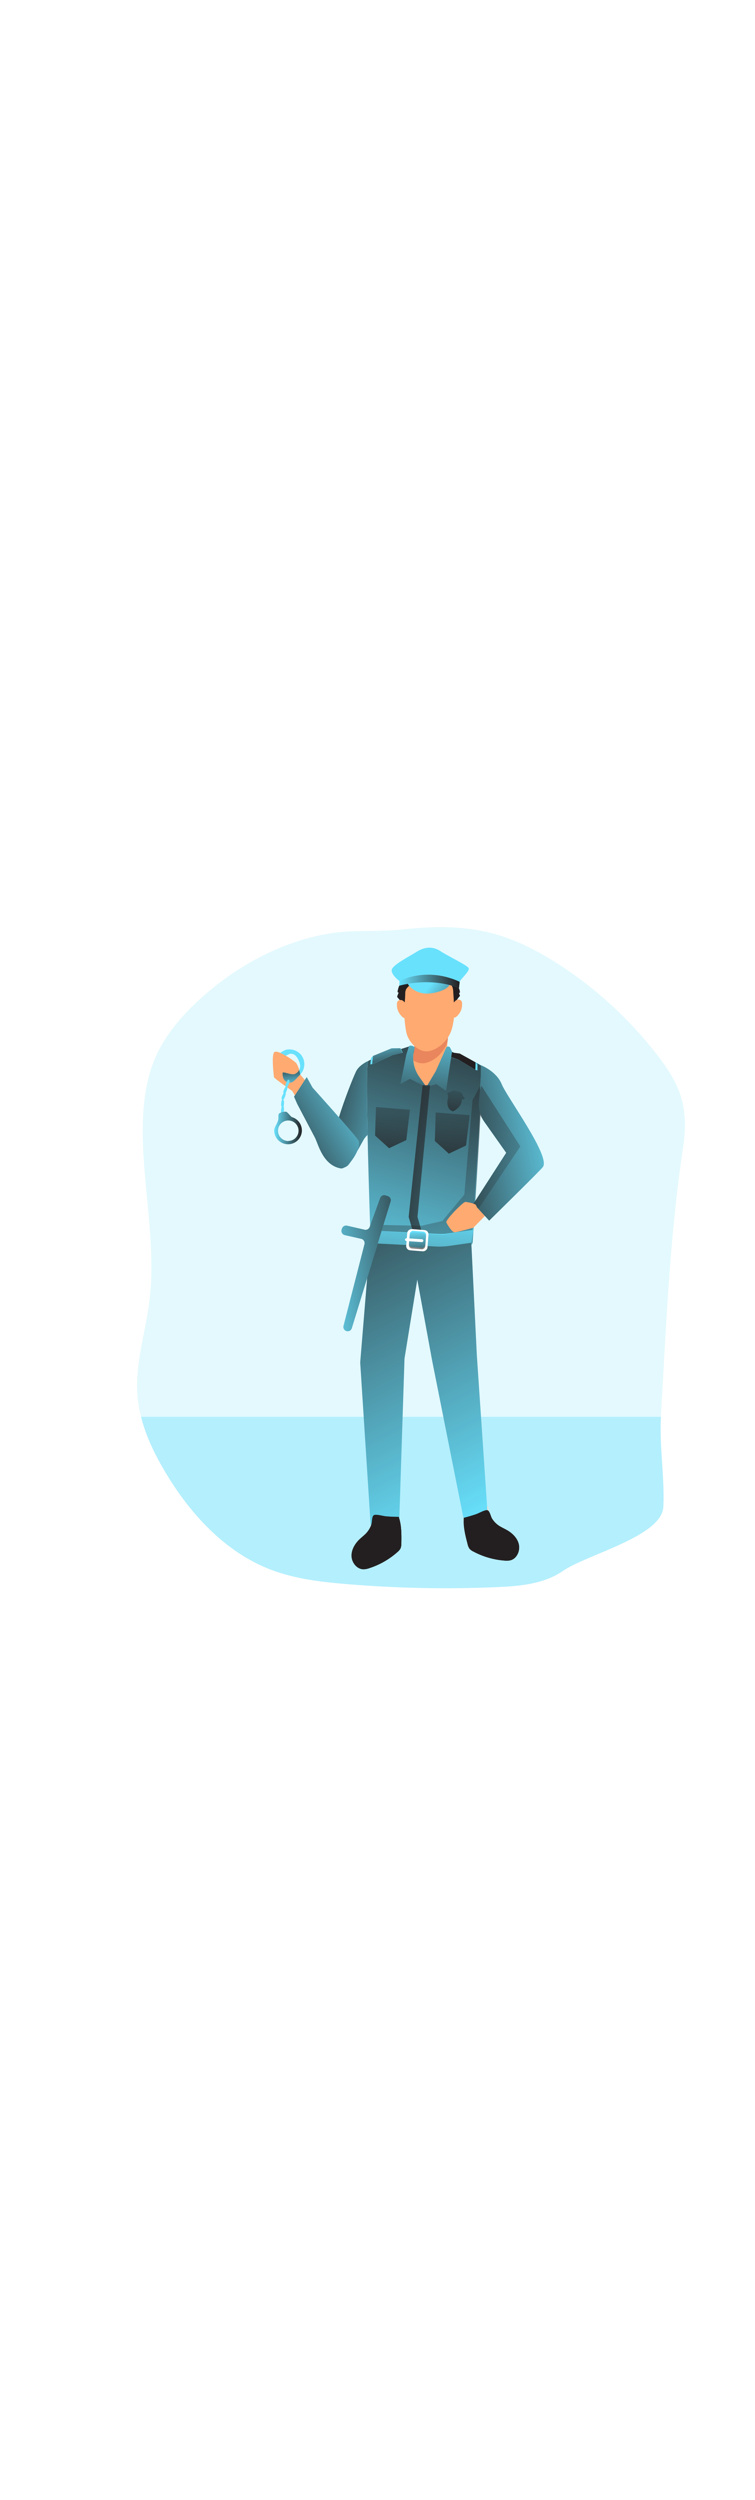 <svg id="_0351_police" xmlns="http://www.w3.org/2000/svg" xmlns:xlink="http://www.w3.org/1999/xlink" viewBox="0 0 500 500" data-imageid="police-91" imageName="Police" class="illustrations_image" style="width: 151px;"><defs><style>.cls-1_police-91{fill:none;}.cls-1_police-91,.cls-2_police-91,.cls-3_police-91,.cls-4_police-91,.cls-5_police-91,.cls-6_police-91,.cls-7_police-91,.cls-8_police-91,.cls-9_police-91,.cls-10_police-91,.cls-11_police-91,.cls-12_police-91,.cls-13_police-91,.cls-14_police-91,.cls-15_police-91,.cls-16_police-91,.cls-17_police-91,.cls-18_police-91,.cls-19_police-91,.cls-20_police-91,.cls-21_police-91,.cls-22_police-91,.cls-23_police-91,.cls-24_police-91,.cls-25_police-91,.cls-26_police-91,.cls-27_police-91,.cls-28_police-91,.cls-29_police-91,.cls-30_police-91,.cls-31_police-91,.cls-32_police-91,.cls-33_police-91,.cls-34_police-91,.cls-35_police-91{stroke-width:0px;}.cls-2_police-91{fill:url(#linear-gradient);}.cls-3_police-91{opacity:.18;}.cls-3_police-91,.cls-29_police-91{isolation:isolate;}.cls-3_police-91,.cls-29_police-91,.cls-35_police-91{fill:#68e1fd;}.cls-4_police-91{fill:url(#linear-gradient-25-police-91);}.cls-5_police-91{fill:url(#linear-gradient-11-police-91);}.cls-6_police-91{fill:url(#linear-gradient-12-police-91);}.cls-7_police-91{fill:url(#linear-gradient-13-police-91);}.cls-8_police-91{fill:url(#linear-gradient-10-police-91);}.cls-9_police-91{fill:url(#linear-gradient-17-police-91);}.cls-10_police-91{fill:url(#linear-gradient-16-police-91);}.cls-11_police-91{fill:url(#linear-gradient-19-police-91);}.cls-12_police-91{fill:url(#linear-gradient-15-police-91);}.cls-13_police-91{fill:url(#linear-gradient-23-police-91);}.cls-14_police-91{fill:url(#linear-gradient-21-police-91);}.cls-15_police-91{fill:url(#linear-gradient-18-police-91);}.cls-16_police-91{fill:url(#linear-gradient-14-police-91);}.cls-17_police-91{fill:url(#linear-gradient-22-police-91);}.cls-18_police-91{fill:url(#linear-gradient-20-police-91);}.cls-19_police-91{fill:url(#linear-gradient-24-police-91);}.cls-20_police-91{fill:url(#linear-gradient-26-police-91);}.cls-21_police-91{fill:url(#linear-gradient-4-police-91);}.cls-22_police-91{fill:url(#linear-gradient-2-police-91);}.cls-23_police-91{fill:url(#linear-gradient-3-police-91);}.cls-24_police-91{fill:url(#linear-gradient-8-police-91);}.cls-25_police-91{fill:url(#linear-gradient-9-police-91);}.cls-26_police-91{fill:url(#linear-gradient-7-police-91);}.cls-27_police-91{fill:url(#linear-gradient-5-police-91);}.cls-28_police-91{fill:url(#linear-gradient-6-police-91);}.cls-29_police-91{opacity:.38;}.cls-30_police-91{fill:#231f20;}.cls-31_police-91{fill:#f1dfce;}.cls-32_police-91{fill:#fff;}.cls-33_police-91{fill:#ffaa71;}.cls-34_police-91{fill:#e9865d;}</style><linearGradient id="linear-gradient-police-91" x1="815.97" y1="4086.7" x2="842.73" y2="4112.55" gradientTransform="translate(-538.79 4159.34) scale(1 -1)" gradientUnits="userSpaceOnUse"><stop offset="0" stop-color="#231f20" stop-opacity="0"/><stop offset="1" stop-color="#231f20"/></linearGradient><linearGradient id="linear-gradient-2-police-91" x1="789.74" y1="3876.11" x2="847.29" y2="4082.04" xlink:href="#linear-gradient-police-91"/><linearGradient id="linear-gradient-3-police-91" x1="821.38" y1="3989.08" x2="735.64" y2="4007.37" xlink:href="#linear-gradient-police-91"/><linearGradient id="linear-gradient-4-police-91" x1="861.52" y1="3734.09" x2="731.12" y2="3991.3" xlink:href="#linear-gradient-police-91"/><linearGradient id="linear-gradient-5-police-91" x1="823.33" y1="4084.42" x2="851.5" y2="4063.14" xlink:href="#linear-gradient-police-91"/><linearGradient id="linear-gradient-6-police-91" x1="917.37" y1="3990.79" x2="811.71" y2="3971.45" xlink:href="#linear-gradient-police-91"/><linearGradient id="linear-gradient-7-police-91" x1="375.02" y1="277.84" x2="115.03" y2="29.59" gradientUnits="userSpaceOnUse"><stop offset="0" stop-color="#231f20" stop-opacity="0"/><stop offset="1" stop-color="#231f20"/></linearGradient><linearGradient id="linear-gradient-8-police-91" x1="4420.8" y1="3851.36" x2="4425.56" y2="3827.46" gradientTransform="translate(4231.03 4437.81) rotate(-173.09)" xlink:href="#linear-gradient-police-91"/><linearGradient id="linear-gradient-9-police-91" x1="803.18" y1="4087.23" x2="843.21" y2="4087.23" xlink:href="#linear-gradient-police-91"/><linearGradient id="linear-gradient-10-police-91" x1="787.28" y1="4013.5" x2="713.98" y2="3969.89" xlink:href="#linear-gradient-police-91"/><linearGradient id="linear-gradient-11-police-91" x1="834.96" y1="4066.58" x2="822.81" y2="3979.79" xlink:href="#linear-gradient-police-91"/><linearGradient id="linear-gradient-12-police-91" x1="819.73" y1="4068.7" x2="807.6" y2="3981.92" xlink:href="#linear-gradient-police-91"/><linearGradient id="linear-gradient-13-police-91" x1="724.32" y1="4053.91" x2="729.56" y2="4027.53" gradientTransform="translate(-471 4161.03) scale(1 -1)" xlink:href="#linear-gradient-police-91"/><linearGradient id="linear-gradient-14-police-91" x1="802.91" y1="3967.95" x2="718.38" y2="3970.05" gradientTransform="translate(-471 4161.03) scale(1 -1)" xlink:href="#linear-gradient-police-91"/><linearGradient id="linear-gradient-15-police-91" x1="752.31" y1="3943.35" x2="735.22" y2="3808.9" gradientTransform="translate(-471 4161.03) scale(1 -1)" xlink:href="#linear-gradient-police-91"/><linearGradient id="linear-gradient-16-police-91" x1="6.24" y1="4272.87" x2="6.68" y2="4249.46" gradientTransform="translate(-3646.38 452.6) rotate(84.21) scale(.69 -.92) skewX(3.56)" xlink:href="#linear-gradient-police-91"/><linearGradient id="linear-gradient-17-police-91" x1="783.99" y1="3941.19" x2="785.98" y2="3942.62" gradientTransform="translate(-471 4161.03) scale(1 -1)" xlink:href="#linear-gradient-police-91"/><linearGradient id="linear-gradient-18-police-91" x1="783.99" y1="3941.19" x2="785.98" y2="3942.62" gradientTransform="translate(-471 4161.03) scale(1 -1)" xlink:href="#linear-gradient-police-91"/><linearGradient id="linear-gradient-19-police-91" x1="733.23" y1="4028.42" x2="727.39" y2="3959.62" gradientTransform="translate(-471 4161.03) scale(1 -1)" xlink:href="#linear-gradient-police-91"/><linearGradient id="linear-gradient-20-police-91" x1="772.8" y1="4024.82" x2="766.96" y2="3956.02" gradientTransform="translate(-471 4161.03) scale(1 -1)" xlink:href="#linear-gradient-police-91"/><linearGradient id="linear-gradient-21-police-91" x1="842.07" y1="4020.07" x2="837.73" y2="3990.68" xlink:href="#linear-gradient-police-91"/><linearGradient id="linear-gradient-22-police-91" x1="747.54" y1="3896.57" x2="825.78" y2="3906.01" xlink:href="#linear-gradient-police-91"/><linearGradient id="linear-gradient-23-police-91" x1="732.86" y1="4016.35" x2="730.92" y2="4033.28" xlink:href="#linear-gradient-police-91"/><linearGradient id="linear-gradient-24-police-91" x1="720.37" y1="3990.17" x2="738.7" y2="3990.17" xlink:href="#linear-gradient-police-91"/><linearGradient id="linear-gradient-25-police-91" x1="845.84" y1="3720.33" x2="882.66" y2="3720.33" xlink:href="#linear-gradient-police-91"/><linearGradient id="linear-gradient-26-police-91" x1="771.62" y1="3715.94" x2="804.63" y2="3715.94" xlink:href="#linear-gradient-police-91"/></defs><g id="background_police-91"><path class="cls-3_police-91 targetColor" d="M437.66,360.54c-1.11,19.77,2.52,39.57,1.66,59.35-.87,19.78-50.32,31.46-66.68,42.72-12.49,8.61-28.48,9.98-43.64,10.64-33.24,1.42-66.53.75-99.68-2.03-17.01-1.42-34.17-3.47-50.1-9.57-30.28-11.65-53.45-37.04-69.98-64.93-6.73-11.35-12.63-23.47-15.84-36.25-1.23-4.75-2.04-9.6-2.42-14.5-1.53-20.71,5.31-41.15,7.94-61.83,4.91-38.5-4.91-77.36-4.36-116.17.23-15.74,2.23-31.73,8.62-46.11,5.95-13.41,15.53-24.96,26.1-35.09,24.4-23.3,56.67-41.54,90.38-46.6,15.11-2.3,31.07-.75,46.6-2.45,19.66-2.15,39.79-2.59,59.09,2.37,16.39,4.23,31.61,12.18,45.77,21.44,24.38,15.96,45.94,35.86,63.79,58.89,6.86,8.84,13.26,18.34,16.35,29.11,3.09,10.77,2.71,22.01,1.06,32.89-8.87,58.96-11.22,118.42-14.64,177.96l-.03.16Z" style="fill: rgb(104, 225, 253);"/><path class="cls-29_police-91 targetColor" d="M439.32,419.89c-.85,19.86-50.32,31.46-66.68,42.72-12.49,8.61-28.48,9.98-43.64,10.64-33.24,1.42-66.53.75-99.68-2.03-17.01-1.42-34.17-3.47-50.1-9.57-30.28-11.65-53.45-37.04-69.98-64.93-6.73-11.35-12.63-23.47-15.84-36.25h344.34c-1.13,19.83,2.45,39.64,1.58,59.42Z" style="fill: rgb(104, 225, 253);"/><path class="cls-1_police-91" d="M163.09,446.36c2.96,16.92,23.68,23.11,40.79,25.05,33.69,3.88,67.65,5.04,101.53,3.46,31.24-1.46,62.87-5.39,91.55-17.86,20.79-9.06,41.19-24.85,45.06-47.21,2.23-12.87-1.37-26.02-.85-39.07.65-16.63,7.91-32.18,13.1-48,26.93-82.15-7.77-180.36-80.26-227.42-35.78-23.25-68.56-67.51-111.22-70.1-26.74-1.62-53.51,9.9-72.54,28.73-19.03,18.82-30.65,44.6-34.69,71.08-4.01,26.05-1.2,53.07-8.05,78.52-7.97,29.59-28.65,55.46-31.55,85.99-2.21,23.3,6.33,46.25,14.74,68.17,10.52,27.4,27.4,59.72,32.4,88.66Z"/></g><g id="character_police-91"><path class="cls-35_police-91 targetColor" d="M264.53,71.87s-6.89-5.09-4.7-8.38c2.19-3.29,10.71-7.65,16.39-11.15,5.68-3.5,10.93-3.28,15.53-.22,4.61,3.06,17.49,9.19,18.58,11.16,1.09,1.97-5.68,7.6-5.9,9.13s-39.9-.54-39.9-.54Z" style="fill: rgb(104, 225, 253);"/><path class="cls-2_police-91" d="M264.53,71.87s-6.89-5.09-4.7-8.38c2.19-3.29,10.71-7.65,16.39-11.15,5.68-3.5,10.93-3.28,15.53-.22,4.61,3.06,17.49,9.19,18.58,11.16,1.09,1.97-5.68,7.6-5.9,9.13s-39.9-.54-39.9-.54Z"/><path class="cls-35_police-91 targetColor" d="M296.12,117.43s20.09,8.34,22.27,10.15c1.94,1.62-4.96,112.1-5.37,117.53s-29.94,6.29-42.72,3.88c-8.53-1.76-16.87-4.31-24.92-7.62,0,0-4.04-114.49-1.53-116.51s26.95-9.62,26.95-9.62l25.32,2.19Z" style="fill: rgb(104, 225, 253);"/><path class="cls-22_police-91" d="M313.01,245.1c-.41,5.42-29.94,6.29-42.72,3.88-8.53-1.75-16.87-4.3-24.92-7.61,0,0-1.29-35.66-1.93-67.53-.53-25.23-.71-48.08.4-48.97,2.51-2.03,26.95-9.62,26.95-9.62l25.32,2.11s20.58,8.91,22.76,10.72c1.93,1.68-5.45,111.6-5.86,117.02Z"/><path class="cls-35_police-91 targetColor" d="M243.44,173.8c-1.02.88-1.9,1.93-2.59,3.09-1.83,3.18-8.28,15.35-10.8,17.37s-6.69,2.38-10.17-6.27,14.05-53.31,16.39-57.11,7.53-6.06,7.53-6.06c-1.07.89-.89,23.74-.36,48.97Z" style="fill: rgb(104, 225, 253);"/><path class="cls-23_police-91" d="M243.44,173.8c-1.02.88-1.9,1.93-2.59,3.09-1.83,3.18-8.28,15.35-10.8,17.37s-6.69,2.38-10.17-6.27,14.05-53.31,16.39-57.11,7.53-6.06,7.53-6.06c-1.07.89-.89,23.74-.36,48.97Z"/><path class="cls-31_police-91" d="M262.47,427.14s2.21,14.58,1.02,16.25-8.21,1.1-12.52.16-5.36-6.54-5.36-6.54l-.3-4.61,17.15-5.26Z"/><path class="cls-31_police-91" d="M323.17,419.79s3.16,20.34,2.12,22.11-8.79-2.59-13.18-3.11-4.78-7.59-4.78-7.59l-.74-4.54,16.57-6.87Z"/><path class="cls-33_police-91" d="M296.93,106.58s-1.63,11.82-.34,16.18-4.7,17.48-13.61,18.28-10.27-14.33-10.42-16.12,2.85-6.91,1.55-11.29,21.39-12.31,22.81-7.06Z"/><path class="cls-34_police-91" d="M274.12,113.63c1.01,3.38-.74,8.83-1.29,10.14,2.14,1.77,4.85,2.7,7.62,2.59,5.35-.48,12.95-5.64,15.79-13.98,0-.14.09-.31.14-.47.25-2.98.57-5.32.57-5.32-1.45-5.27-24.12,2.68-22.84,7.04Z"/><path class="cls-35_police-91 targetColor" d="M312.12,245.18l3.68,74.81,7.04,103.68s-4.03,4.85-15.68,5.01l-20.98-105.49-9.83-53.62-8.47,52.32-3.53,108.93s-8.22.17-18.9,1.14l-6.9-107.48,6.85-83.16,66.72,3.86Z" style="fill: rgb(104, 225, 253);"/><path class="cls-21_police-91" d="M312.12,245.18l3.68,74.81,7.04,103.68s-4.03,4.85-15.68,5.01l-20.98-105.49-9.83-53.62-8.47,52.32-3.53,108.93s-8.22.17-18.9,1.14l-6.9-107.48,6.85-83.16,66.72,3.86Z"/><path class="cls-33_police-91" d="M298.97,104.42c-2.83,8.34-10.43,13.5-15.78,13.98s-11.16-4.38-13.5-10.45-2.65-29.33-2.65-29.33c-.07-1.55.23-3.1.89-4.5.85-1.92,2.15-3.61,3.79-4.92,8.48-2.2,17.41-2.01,25.79.57,1.33,1.11,2.41,2.48,3.18,4.03.18.55.3,1.13.35,1.71.74,5.62.43,21.67-2.07,28.92Z"/><path class="cls-30_police-91" d="M263.38,79.27l.6.31-.76,1.93c-.13.26-.18.54-.16.83.09.27.25.51.47.7,1.88,2.02,3.24,4.46,3.96,7.12.51-3.19.8-6.41.88-9.64-.05-1.03.11-2.06.48-3.02.85-1.79,3.18-2.86,3.25-4.84,0-.25,0-.56-.31-.63-.11-.03-.24-.03-.35,0-1.92.4-4.97.87-6.55,2.1-.63.53-1.94,4.92-1.5,5.15Z"/><path class="cls-33_police-91" d="M266.78,84.84c-1.15-.74-2.67-.49-3.52.57-.34.68-.47,1.45-.39,2.2,0,.75.07,1.51.19,2.25.45,2,1.45,3.82,2.9,5.27.33.4.73.73,1.18,1,.46.25,1,.3,1.5.14.77-.45,1.26-1.26,1.29-2.15.31-1.86.14-3.77-.49-5.55-.47-1.49-1.41-2.8-2.67-3.73Z"/><path class="cls-35_police-91 targetColor" d="M269.85,73.35s2.36,4.95,9.4,6.47c7.04,1.53,17.14-2.24,18.23-5.18,1.09-2.94-21.84-8.34-27.62-1.29Z" style="fill: rgb(104, 225, 253);"/><path class="cls-27_police-91" d="M269.85,73.35s2.36,4.95,9.4,6.47c7.04,1.53,17.14-2.24,18.23-5.18,1.09-2.94-21.84-8.34-27.62-1.29Z"/><path class="cls-33_police-91" d="M233.37,188.47s6.47-5.55-1.41-15.64c-7.88-10.08-33.09-38.91-33.09-38.91l-5.31,10.82s20.39,34.38,26.5,45.11c4.06,7.12,13.31-1.39,13.31-1.39Z"/><path class="cls-33_police-91" d="M198.93,133.92l-5.31,10.82s-12.12-8.38-12.19-9.26-1.7-13.46,0-16.26c.57-.96,2.28-.62,4.34.27,1.23.55,2.43,1.18,3.6,1.86,2.38,1.39,4.63,2.97,6.74,4.74.96,1.45,1.66,3.07,2.06,4.76.39,1.29.67,2.45.78,2.87,0,.06,0,.12-.01.18Z"/><polygon class="cls-33_police-91" points="334.91 189.62 313.58 219.25 313.54 235.18 349.83 198.27 334.91 189.62"/><path class="cls-35_police-91 targetColor" d="M318.38,127.58s10.36,3.88,13.88,12.61c3.52,8.72,32.82,48.16,27.18,54.95-2.86,3.43-35.48,35.4-35.48,35.4l-10.36-11.28,21.64-33.66-14.42-20.35c-2.75-3.89-4.02-8.64-3.6-13.39.71-7.78,1.58-19.64,1.15-24.3Z" style="fill: rgb(104, 225, 253);"/><path class="cls-28_police-91" d="M318.38,127.58s10.36,3.88,13.88,12.61c3.52,8.72,32.82,48.16,27.18,54.95-2.86,3.43-35.48,35.4-35.48,35.4l-10.36-11.28,21.64-33.66-14.42-20.35c-2.75-3.89-4.02-8.64-3.6-13.39.71-7.78,1.58-19.64,1.15-24.3Z"/><path class="cls-26_police-91" d="M344.61,181.39l-27.57,41.06-2.98-2.74.08-1.29,21.09-32.74-17.55-25.23-3.53,57.89-.56.87.48.45-.48,7.91-1.57,13.94-65.88-3.75-.45-4.49,33.5.67,13.72-3.15,14.6-17.54,5.4-62.5,5.02-9.37v2.98c.22-1.06.53-2.11.92-3.12l25.76,40.16Z"/><path class="cls-33_police-91" d="M313.63,219.27c-1.77-.54-3.58-.91-5.41-1.13-1.62,0-13.26,11.99-12.63,13.54s3.88,6.74,5.58,6.59,12.43-3.08,12.43-3.08c0,0,5.41-14.81.04-15.92Z"/><polygon class="cls-35_police-91 targetColor" points="316.22 127.16 316.16 131.12 314.85 130.68 315.02 125.79 316.22 127.16" style="fill: rgb(104, 225, 253);"/><polygon class="cls-35_police-91 targetColor" points="303.81 124.12 314.85 130.68 315.02 125.79 304.51 119.95 299.25 119.27 297.68 121.85 303.81 124.12" style="fill: rgb(104, 225, 253);"/><polygon class="cls-24_police-91" points="303.74 124.03 314.78 130.61 314.95 125.7 304.44 119.87 299.19 119.19 297.62 121.76 303.74 124.03"/><path class="cls-30_police-91" d="M300.16,79.02c.23,3.08.4,6.17.48,9.27.82-2.3,2.08-4.42,3.7-6.25.14-.13.23-.3.26-.49-.01-.14-.06-.27-.14-.39-.26-.48-.39-1.02-.38-1.57.17.08.36.08.53,0-.02-.96-.24-1.9-.62-2.78-.18-.5-.48-.94-.87-1.29-.39-.27-.83-.47-1.29-.58l-2.51-.8c-.15-.08-.33-.08-.48,0-.09.08.87,1.86.94,2.16.22.89.35,1.81.38,2.73Z"/><path class="cls-35_police-91 targetColor" d="M264.53,71.87l-.09,3.12s19.92-6.21,39.59,1.55l.44-4.13s-19.5-10.34-39.94-.54Z" style="fill: rgb(104, 225, 253);"/><path class="cls-25_police-91" d="M304.42,72.42l-.45,4.13c-.97-.39-1.94-.74-2.91-1.05-13.67-4.48-26.99-2.68-33.13-1.39-2.25.48-3.53.88-3.53.88l.14-3.12c2.31-1.1,4.72-2,7.18-2.68,8.48-2.2,17.41-2.01,25.79.57,2.38.67,4.69,1.56,6.91,2.65Z"/><path class="cls-33_police-91" d="M302.11,84.55c1.15-.74,2.67-.49,3.52.57.34.68.47,1.44.38,2.19,0,.76-.06,1.52-.18,2.27-.45,1.99-1.46,3.82-2.9,5.27-.34.39-.74.73-1.19.98-.46.26-1,.32-1.5.16-.77-.45-1.26-1.26-1.29-2.15-.31-1.86-.14-3.77.49-5.55.47-1.5,1.41-2.81,2.68-3.73Z"/><path class="cls-35_police-91 targetColor" d="M203.12,135.49l-8.39,12.95,2.1,4.8s4.72,9.06,11.65,22.17c2.27,4.28,5.18,18.32,17.09,20.54,4.79.89,14.84-14.1,11.55-18.89s-30.14-34.63-30.14-34.63l-3.86-6.95Z" style="fill: rgb(104, 225, 253);"/><path class="cls-8_police-91" d="M203.12,135.49l-8.39,12.95,2.1,4.8s4.72,9.06,11.65,22.17c2.27,4.28,5.18,18.32,17.09,20.54,4.79.89,14.84-14.1,11.55-18.89s-30.14-34.63-30.14-34.63l-3.86-6.95Z"/><path class="cls-35_police-91 targetColor" d="M295.51,115.98l-6.85,15.42-6.19,10.46,6.56-1.8,6.3,4.39,4.04-25.89-1.29-2.59c-.42-.71-1.33-.95-2.04-.53-.22.13-.41.32-.54.54Z" style="fill: rgb(104, 225, 253);"/><path class="cls-35_police-91 targetColor" d="M274.62,115.89l-.39,1.59c-1.47,6.13-.23,12.6,3.39,17.76l4.87,6.91-11.02-5.58-6.15,3.29,3.75-19.18,1.72-5.46c.53-1.14,3.3-.44,3.82.67Z" style="fill: rgb(104, 225, 253);"/><path class="cls-5_police-91" d="M295.51,115.98l-6.85,15.42-6.19,10.46,6.56-1.8,6.3,4.39,4.04-25.89-1.29-2.59c-.42-.71-1.33-.95-2.04-.53-.22.13-.41.32-.54.54Z"/><path class="cls-6_police-91" d="M274.62,115.89l-.39,1.59c-1.47,6.13-.23,12.6,3.39,17.76l4.87,6.91-11.02-5.58-6.15,3.29,3.75-19.18,1.72-5.46c.53-1.14,3.3-.44,3.82.67Z"/><polygon class="cls-35_police-91 targetColor" points="245.7 122.77 245.24 127.12 246.75 126.83 247.19 121.43 245.7 122.77" style="fill: rgb(104, 225, 253);"/><polygon class="cls-35_police-91 targetColor" points="259.7 121.05 246.75 126.83 247.19 121.43 259.48 116.4 265.32 116.33 266.71 119.37 259.7 121.05" style="fill: rgb(104, 225, 253);"/><polygon class="cls-7_police-91" points="259.48 121.09 246.51 126.86 246.97 121.47 259.25 116.44 265.1 116.37 266.49 119.41 259.48 121.09"/><polygon class="cls-16_police-91" points="279.86 140.83 270.64 228.07 274.91 242.68 280.77 242.9 276.49 228.07 284.8 140.83 279.86 140.83"/><path class="cls-35_police-91 targetColor" d="M312.12,245.18l-15.39,2.17c-2.44.34-4.91.45-7.37.32l-46.11-2.3.41-8.4,47.11,2.37c1.81.09,3.63,0,5.42-.26l17.44-2.47-1.51,8.57Z" style="fill: rgb(104, 225, 253);"/><polygon class="cls-12_police-91" points="313.01 245.1 293.05 247.77 243.24 245.43 243.66 236.98 293.21 239.84 313.44 236.64 313.01 245.1"/><rect class="cls-32_police-91" x="269.34" y="236.45" width="14.11" height="14.11" rx="2.81" ry="2.81" transform="translate(11.68 499.66) rotate(-85.44)"/><rect class="cls-35_police-91 targetColor" x="271.14" y="237.47" width="10.8" height="10.9" rx="2.16" ry="2.16" transform="translate(12.4 499.28) rotate(-85.44)" style="fill: rgb(104, 225, 253);"/><rect class="cls-10_police-91" x="271.04" y="238.41" width="10.8" height="10.9" rx="2.16" ry="2.16" transform="translate(11.38 500.04) rotate(-85.44)"/><rect class="cls-32_police-91" x="273.36" y="237.39" width="1.88" height="12.14" rx=".93" ry=".93" transform="translate(13.25 501.07) rotate(-86.21)"/><polygon class="cls-9_police-91" points="314.14 218.39 314.06 219.71 313.58 219.25 314.14 218.39"/><polygon class="cls-15_police-91" points="314.14 218.39 314.06 219.71 313.58 219.25 314.14 218.39"/><polygon class="cls-11_police-91" points="248.99 155.3 271.47 157.1 269.08 177.18 257.68 182.58 248.39 174.18 248.99 155.3"/><polygon class="cls-18_police-91" points="288.56 158.89 311.04 160.69 308.64 180.78 297.26 186.18 287.96 177.78 288.56 158.89"/><path class="cls-14_police-91" d="M299.55,144.61l-2.98,1.29c-.08.03-.15.08-.21.13-.22.23,0,.6.13.88.34,1.04.34,2.16,0,3.2-.35,1.6-.29,3.26.18,4.83.5,1.58,1.78,2.8,3.38,3.22,1.57-.76,2.97-1.84,4.1-3.17,1.14-1.32,1.75-3.01,1.71-4.75.37-.05.75-.07,1.13-.06.38,0,.78-.32.74-.7s-.34-.48-.56-.69c-.79-.74-.72-2.08-1.49-2.87-.53-.46-1.18-.75-1.88-.83-1.57-.36-2.67-1.28-4.26-.48Z"/><path class="cls-35_police-91 targetColor" d="M229.83,233.87l11.65,2.68c1.4.32,2.83-.46,3.31-1.81l6.95-19.21c.53-1.46,2.11-2.23,3.59-1.75l1.55.52c1.47.49,2.28,2.07,1.83,3.55l-25.72,83.95c-.46,1.5-2.05,2.35-3.55,1.9-.11-.03-.22-.08-.33-.12h0c-1.29-.56-1.98-1.97-1.63-3.33l13.89-54.14c.39-1.53-.54-3.09-2.07-3.48-.02,0-.05-.01-.07-.02l-10.91-2.47c-1.55-.36-2.51-1.9-2.15-3.45.01-.06.03-.13.05-.19l.22-.69c.44-1.44,1.93-2.29,3.39-1.94Z" style="fill: rgb(104, 225, 253);"/><path class="cls-17_police-91" d="M229.83,233.87l11.65,2.68c1.4.32,2.83-.46,3.31-1.81l6.95-19.21c.53-1.46,2.11-2.23,3.59-1.75l1.55.52c1.47.49,2.28,2.07,1.83,3.55l-25.72,83.95c-.46,1.5-2.05,2.35-3.55,1.9-.11-.03-.22-.08-.33-.12h0c-1.29-.56-1.98-1.97-1.63-3.33l13.89-54.14c.39-1.53-.54-3.09-2.07-3.48-.02,0-.05-.01-.07-.02l-10.91-2.47c-1.55-.36-2.51-1.9-2.15-3.45.01-.06.03-.13.05-.19l.22-.69c.44-1.44,1.93-2.29,3.39-1.94Z"/><path class="cls-35_police-91 targetColor" d="M200.4,131.6c-.43.76-.94,1.47-1.53,2.11-.1-.43-.39-1.59-.78-2.87.43-.74.67-1.58.71-2.43-.02-1.35-.34-2.68-.96-3.88-.48-1.23-1.21-2.35-2.15-3.28-.96-.94-2.31-1.38-3.64-1.19-.96.35-1.89.78-2.77,1.29-1.15-.69-2.33-1.31-3.55-1.86.05-.08.1-.14.17-.21,1.08-.83,2.29-1.48,3.59-1.92,3.76-.81,7.66.58,10.06,3.59,2.32,3.09,2.64,7.24.84,10.65Z" style="fill: rgb(104, 225, 253);"/><path class="cls-35_police-91 targetColor" d="M198.87,133.74c-.29.34-.59.66-.92.96-1.17,1.14-3.59,4.18-5.18,4.4s-5.8-.12-5.63-6.32c0-1.39,5.8,1.62,8.14.63,1.21-.52,2.21-1.43,2.83-2.59.36,1.32.65,2.49.75,2.91Z" style="fill: rgb(104, 225, 253);"/><path class="cls-13_police-91" d="M198.87,133.74c-.29.34-.59.66-.92.96-1.17,1.14-3.59,4.18-5.18,4.4s-5.8-.12-5.63-6.32c0-1.39,5.8,1.62,8.14.63,1.21-.52,2.21-1.43,2.83-2.59.36,1.32.65,2.49.75,2.91Z"/><path class="cls-35_police-91 targetColor" d="M189.45,139.49c-.21.41-.35.84-.43,1.29-.09.46.04.94.35,1.29.05.07.12.11.19.13.05.01.1.01.16,0,.53,0,.85-.58,1.09-1.06.31-.68.58-1.38.79-2.1.17-.41.2-.87.06-1.29-.72-1.8-1.98,1.23-2.21,1.73Z" style="fill: rgb(104, 225, 253);"/><path class="cls-35_police-91 targetColor" d="M188.07,143.87c-.22.4-.36.84-.44,1.29-.08.46.05.93.35,1.29.05.07.13.11.21.13h.14c.53,0,.85-.6,1.09-1.07.31-.67.58-1.37.79-2.08.17-.41.2-.87.08-1.29-.8-1.8-2.06,1.23-2.21,1.73Z" style="fill: rgb(104, 225, 253);"/><path class="cls-35_police-91 targetColor" d="M186.94,147.85c-.21.41-.35.84-.43,1.29-.08.46.04.94.35,1.29.05.06.12.1.19.13.05.01.1.01.16,0,.53,0,.85-.58,1.09-1.06.32-.68.58-1.38.79-2.1.17-.41.2-.87.08-1.29-.74-1.8-1.99,1.23-2.23,1.73Z" style="fill: rgb(104, 225, 253);"/><path class="cls-35_police-91 targetColor" d="M186.2,152.97c-.06.46-.06.92,0,1.37.07.46.33.86.72,1.1.08.02.16.02.23,0,.05.01.1.01.14,0,.43-.29.7-.77.7-1.29.09-.74.13-1.49.1-2.24.04-.46-.08-.92-.34-1.29-1.24-1.46-1.5,1.81-1.57,2.36Z" style="fill: rgb(104, 225, 253);"/><path class="cls-35_police-91 targetColor" d="M186.15,157.25c-.06.46-.06.92,0,1.37.08.46.34.86.74,1.1.08.03.16.03.23,0,.05.01.1.01.14,0,.43-.29.69-.77.7-1.29.09-.74.13-1.48.1-2.23.04-.46-.08-.91-.34-1.29-1.27-1.48-1.51,1.8-1.58,2.34Z" style="fill: rgb(104, 225, 253);"/><path class="cls-35_police-91 targetColor" d="M189.36,158.41c-1.54-.1-3.07.28-4.39,1.09-1.05.65-.27,3.02-.8,4.7-.8,2.5-2.59,4.63-2.59,6.6,0,5.06,4.11,9.16,9.17,9.16,5.06,0,9.16-4.11,9.16-9.17,0-4.06-2.67-7.63-6.56-8.79-.83-.25-3.03-3.6-3.99-3.6ZM190.91,177.83c-3.76,0-6.81-3.05-6.81-6.81s3.05-6.81,6.81-6.81c3.76,0,6.81,3.05,6.81,6.81h0c-.04,3.72-3.04,6.72-6.76,6.74l-.05.06Z" style="fill: rgb(104, 225, 253);"/><path class="cls-19_police-91" d="M189.36,158.41c-1.54-.1-3.07.28-4.39,1.09-1.05.65-.27,3.02-.8,4.7-.8,2.5-2.59,4.63-2.59,6.6,0,5.06,4.11,9.16,9.17,9.16,5.06,0,9.16-4.11,9.16-9.17,0-4.06-2.67-7.63-6.56-8.79-.83-.25-3.03-3.6-3.99-3.6ZM190.91,177.83c-3.76,0-6.81-3.05-6.81-6.81s3.05-6.81,6.81-6.81c3.76,0,6.81,3.05,6.81,6.81h0c-.04,3.72-3.04,6.72-6.76,6.74l-.05.06Z"/><path class="cls-30_police-91" d="M307.16,427.32c-.53,5.84.97,11.65,2.45,17.33.21,1.14.65,2.22,1.29,3.18.72.8,1.6,1.44,2.59,1.88,6.39,3.4,13.42,5.43,20.63,5.97,1.3.15,2.61.09,3.88-.18,4.19-1.05,6.47-6.05,5.66-10.28s-4.18-7.61-7.94-9.75c-1.77-1.02-3.68-1.83-5.37-2.96-1.81-1.23-3.34-2.82-4.49-4.67-.88-1.41-1.44-4.96-2.99-5.5s-5.79,1.98-7.35,2.51c-2.74.93-5.52,1.76-8.36,2.47Z"/><path class="cls-30_police-91" d="M264.07,426.75c1.9,5.55,1.83,11.55,1.73,17.42.05,1.16-.13,2.32-.53,3.4-.5.94-1.19,1.76-2.02,2.42-5.41,4.82-11.75,8.46-18.64,10.71-1.25.46-2.56.71-3.88.75-4.32,0-7.77-4.34-7.95-8.65s2.27-8.39,5.4-11.35c1.49-1.41,3.15-2.59,4.53-4.16,1.46-1.62,2.56-3.53,3.25-5.61.52-1.58.21-5.18,1.59-6.06s6.1.56,7.77.7c2.92.28,5.83.41,8.75.41Z"/><path class="cls-4_police-91" d="M307.16,427.32c-.53,5.84.97,11.65,2.45,17.33.21,1.14.65,2.22,1.29,3.18.72.8,1.6,1.44,2.59,1.88,6.39,3.4,13.42,5.43,20.63,5.97,1.3.15,2.61.09,3.88-.18,4.19-1.05,6.47-6.05,5.66-10.28s-4.18-7.61-7.94-9.75c-1.77-1.02-3.68-1.83-5.37-2.96-1.81-1.23-3.34-2.82-4.49-4.67-.88-1.41-1.44-4.96-2.99-5.5s-5.79,1.98-7.35,2.51c-2.74.93-5.52,1.76-8.36,2.47Z"/><path class="cls-20_police-91" d="M264.07,426.75c1.9,5.55,1.83,11.55,1.73,17.42.05,1.16-.13,2.32-.53,3.4-.5.94-1.19,1.76-2.02,2.42-5.41,4.82-11.75,8.46-18.64,10.71-1.25.46-2.56.71-3.88.75-4.32,0-7.77-4.34-7.95-8.65s2.27-8.39,5.4-11.35c1.49-1.41,3.15-2.59,4.53-4.16,1.46-1.62,2.56-3.53,3.25-5.61.52-1.58.21-5.18,1.59-6.06s6.1.56,7.77.7c2.92.28,5.83.41,8.75.41Z"/></g></svg>
